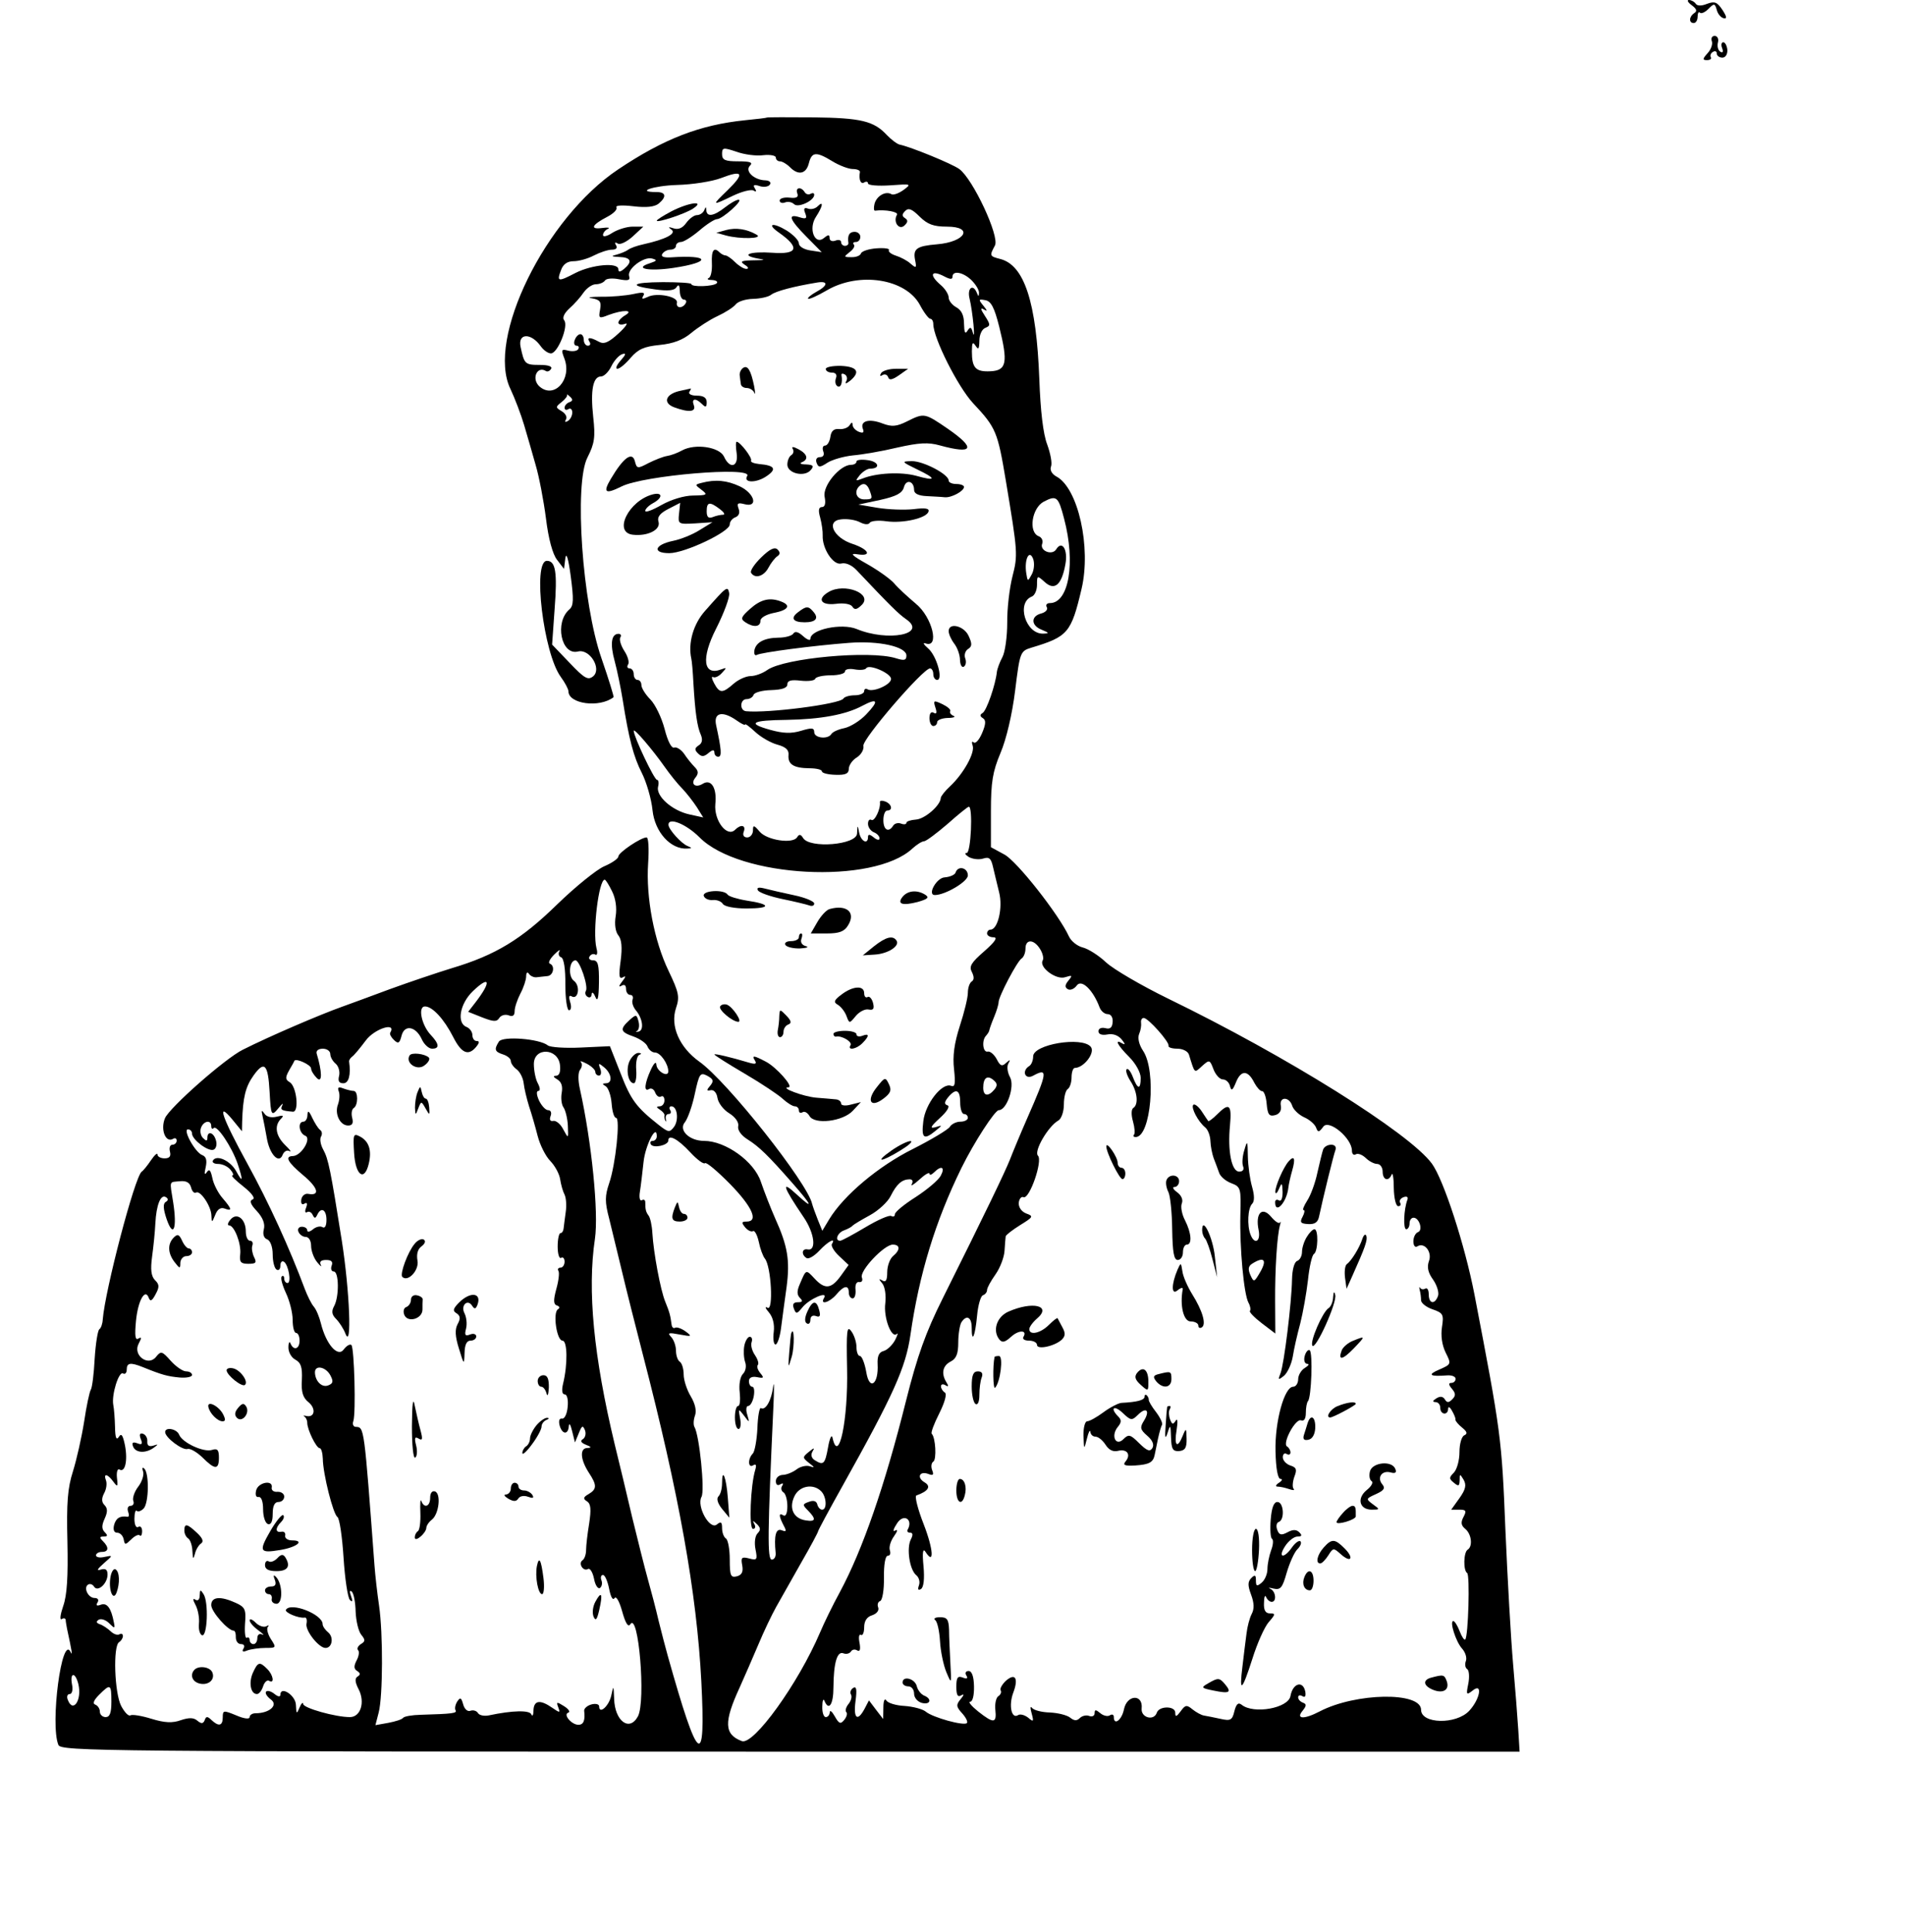 <?xml version="1.0" standalone="no"?>
<!DOCTYPE svg PUBLIC "-//W3C//DTD SVG 20010904//EN"
 "http://www.w3.org/TR/2001/REC-SVG-20010904/DTD/svg10.dtd">
<svg version="1.0" xmlns="http://www.w3.org/2000/svg"
 width="496pt" height="503pt" viewBox="0 0 496 503"
 preserveAspectRatio="xMidYMid meet">
<g transform="translate(0,503) scale(0.05,-0.05)"
fill="#000000" stroke="none">
<path d="M8809 10033 c26 -19 30 -31 14 -41 -28 -18 -30 -52 -3 -52 11 0 20
15 20 33 0 19 6 28 12 21 7 -7 27 2 45 20 29 30 33 29 43 -6 5 -21 22 -40 36
-43 18 -4 16 9 -7 44 -27 40 -40 46 -80 31 -29 -12 -52 -11 -59 1 -7 10 -23
19 -35 19 -12 0 -6 -12 14 -27z"/>
<path d="M8914 9846 c6 -15 -4 -44 -22 -63 -27 -30 -27 -36 -3 -36 16 0 25 7
20 15 -5 8 -1 21 11 28 11 7 20 3 20 -9 0 -11 13 -21 29 -21 16 0 27 17 26 40
-2 22 -12 40 -21 40 -10 0 -13 -14 -6 -31 7 -19 3 -26 -10 -18 -12 8 -17 29
-12 48 5 19 -3 34 -17 34 -14 0 -20 -12 -15 -27z"/>
<path d="M3994 9448 c-2 -2 -53 -8 -114 -14 -235 -24 -422 -96 -661 -256 -379
-253 -688 -882 -561 -1143 23 -49 55 -133 71 -187 16 -54 43 -147 60 -208 18
-60 42 -186 54 -279 13 -107 35 -187 58 -216 l36 -47 7 56 c5 34 16 -4 28 -94
16 -121 15 -154 -7 -173 -78 -66 -43 -241 45 -219 61 15 125 -90 79 -129 -27
-22 -45 -12 -123 70 l-91 95 13 184 c15 194 5 252 -40 252 -76 0 -18 -481 72
-604 22 -30 40 -64 40 -75 0 -66 161 -88 235 -31 3 2 -25 93 -63 203 -100 286
-143 908 -73 1045 37 73 42 105 30 212 -15 139 -1 210 41 210 15 0 40 24 54
54 14 29 40 57 56 62 22 7 20 -1 -8 -33 -21 -24 -29 -43 -17 -43 12 0 43 26
69 57 39 45 70 59 151 67 71 7 121 26 164 62 35 29 96 69 137 88 41 19 83 46
95 61 11 15 51 28 90 29 38 1 80 10 94 21 23 19 119 44 240 64 60 10 57 -16
-5 -49 -27 -15 -46 -31 -42 -35 5 -5 49 15 97 43 169 99 411 61 485 -75 21
-40 46 -73 55 -73 8 0 15 -12 15 -27 0 -73 128 -327 207 -412 120 -128 128
-148 171 -405 62 -373 63 -385 34 -498 -15 -59 -28 -167 -27 -240 0 -72 -11
-153 -25 -179 -14 -26 -27 -61 -29 -78 -7 -66 -53 -200 -74 -213 -15 -9 -15
-17 1 -27 17 -10 16 -31 -4 -78 -15 -35 -34 -57 -44 -48 -9 8 -11 0 -5 -17 13
-37 -48 -147 -118 -212 -26 -24 -47 -51 -48 -60 -1 -39 -83 -110 -129 -113
-27 -2 -50 -9 -50 -17 0 -8 -13 -10 -28 -4 -15 6 -34 1 -41 -11 -24 -38 -51
-22 -51 29 0 28 9 50 20 50 31 0 24 34 -10 47 -16 6 -29 5 -28 -3 5 -34 -28
-103 -44 -93 -10 6 -18 -3 -18 -20 0 -18 14 -37 30 -44 16 -6 30 -20 30 -32 0
-11 -13 -9 -30 5 -21 17 -30 18 -30 2 0 -41 -37 -23 -46 23 -8 42 -9 42 -11
-5 -3 -59 -247 -79 -281 -23 -12 20 -21 21 -31 4 -22 -36 -157 -16 -195 29
-31 36 -35 36 -35 5 -1 -19 -14 -35 -30 -35 -18 0 -25 12 -18 30 13 34 -15 40
-45 10 -42 -42 -111 48 -103 134 9 84 -22 133 -66 105 -38 -23 -65 -1 -38 32
17 21 17 35 -4 56 -15 15 -40 46 -55 69 -16 22 -39 36 -51 32 -14 -6 -34 33
-50 96 -15 58 -48 127 -74 154 -26 26 -47 60 -47 75 0 15 -9 27 -20 27 -11 0
-20 14 -20 30 0 17 -10 30 -21 30 -12 0 -16 9 -8 21 7 11 -2 43 -20 70 -18 28
-27 59 -21 70 7 10 3 19 -9 19 -38 0 -45 -52 -20 -143 13 -48 31 -136 41 -197
33 -209 57 -299 100 -384 24 -47 50 -135 56 -195 12 -113 94 -204 180 -199 26
1 27 3 3 13 -32 12 -99 86 -100 110 -2 43 92 5 161 -64 208 -211 906 -248
1109 -59 23 21 50 38 61 38 10 0 65 41 122 90 56 50 106 90 111 90 22 0 11
-240 -11 -241 -13 0 -8 -9 11 -21 20 -11 53 -15 75 -8 31 10 41 1 51 -44 7
-31 22 -91 32 -133 20 -79 -7 -193 -45 -193 -10 0 -18 -9 -18 -20 0 -11 15
-20 34 -20 23 0 8 -23 -49 -73 -68 -59 -80 -79 -64 -108 12 -24 12 -41 -1 -49
-11 -7 -20 -33 -20 -59 0 -25 -19 -103 -42 -173 -29 -90 -38 -157 -30 -225 8
-76 5 -95 -16 -86 -47 17 -134 -94 -144 -185 -11 -89 3 -99 63 -50 38 31 38
31 -1 19 -30 -8 -24 4 24 48 38 34 54 62 40 66 -18 6 -17 17 3 42 41 49 63 40
63 -27 0 -33 9 -60 20 -60 11 0 20 -9 20 -20 0 -11 -18 -20 -39 -20 -21 0 -46
-12 -55 -27 -9 -14 -95 -66 -192 -115 -179 -89 -360 -241 -436 -366 l-36 -60
-24 59 c-13 33 -26 69 -29 81 -23 108 -444 640 -588 741 -103 74 -152 185
-121 278 20 59 15 82 -38 193 -76 157 -119 385 -107 561 5 74 2 135 -8 135
-30 0 -147 -79 -147 -99 0 -11 -33 -34 -73 -51 -40 -17 -150 -106 -245 -198
-187 -183 -322 -265 -550 -333 -78 -24 -223 -73 -322 -109 -99 -37 -211 -78
-250 -92 -115 -41 -376 -153 -515 -223 -92 -45 -383 -302 -406 -357 -25 -60 4
-131 43 -107 10 6 18 2 18 -10 0 -11 -10 -21 -22 -21 -13 0 -18 -16 -13 -36 6
-24 -2 -35 -28 -35 -20 0 -37 9 -37 20 0 11 -15 -2 -34 -30 -18 -27 -40 -54
-48 -59 -36 -25 -191 -618 -203 -770 -1 -22 -9 -45 -18 -51 -8 -6 -19 -74 -24
-152 -4 -79 -13 -151 -20 -162 -7 -11 -23 -86 -35 -167 -13 -82 -39 -197 -58
-258 -28 -87 -34 -164 -29 -367 4 -182 -2 -279 -22 -335 -15 -44 -19 -74 -8
-68 10 7 20 5 21 -4 0 -9 4 -29 7 -46 25 -115 30 -146 19 -122 -46 98 -108
-376 -64 -483 14 -33 214 -35 3812 -35 l3797 0 -7 115 c-4 63 -16 218 -27 343
-11 126 -29 441 -40 700 -19 476 -23 504 -161 1222 -50 258 -161 599 -222 682
-118 160 -756 559 -1376 860 -137 67 -281 151 -320 187 -38 36 -93 71 -122 78
-28 7 -61 33 -72 58 -52 113 -271 392 -336 426 l-70 38 0 186 c0 154 9 207 50
305 30 70 61 202 76 324 25 202 27 206 85 224 190 57 207 77 261 306 51 217
-18 525 -131 585 -24 13 -35 34 -28 52 7 17 -3 68 -20 115 -21 54 -35 174 -41
340 -15 401 -78 595 -205 626 -54 14 -55 16 -26 70 25 47 -115 347 -186 398
-39 28 -252 115 -310 127 -14 3 -44 26 -67 50 -68 73 -134 89 -384 92 -130 1
-238 1 -240 -1z m-19 -196 c36 4 65 -2 65 -12 0 -11 10 -20 21 -20 12 0 35
-13 52 -30 44 -45 85 -36 99 20 15 60 38 62 123 10 36 -22 84 -40 105 -40 22
0 39 -7 38 -15 -7 -40 4 -66 22 -55 11 7 20 4 20 -5 0 -10 52 -14 115 -10 111
8 113 8 70 -24 -25 -18 -53 -28 -63 -22 -30 18 -77 -9 -88 -50 -5 -21 -4 -37
3 -36 53 7 123 -6 114 -21 -22 -36 10 -83 39 -56 18 17 19 28 3 38 -17 11 -17
20 1 38 17 17 35 10 75 -30 41 -40 72 -52 142 -52 142 0 96 -80 -52 -92 -106
-9 -125 -23 -114 -81 9 -43 6 -45 -23 -20 -17 16 -52 34 -77 42 -25 8 -41 21
-36 29 5 8 -24 12 -65 9 -41 -3 -77 -15 -81 -27 -3 -11 -26 -20 -50 -19 -40 0
-40 2 -8 27 19 14 29 32 21 39 -7 7 -2 13 11 13 13 0 23 12 23 27 0 14 -13 26
-30 26 -27 0 -38 -19 -32 -58 1 -8 -7 -15 -18 -15 -11 0 -20 9 -20 19 0 11
-13 15 -30 8 -17 -6 -30 0 -30 13 0 19 -6 20 -29 1 -48 -40 -83 48 -42 110 36
55 41 87 9 55 -13 -13 -35 -18 -51 -12 -19 7 -24 0 -14 -24 11 -28 5 -32 -30
-21 -64 20 -52 -12 37 -102 l79 -80 -59 9 c-34 5 -60 21 -60 37 0 15 -29 45
-64 67 -73 44 -106 35 -40 -11 111 -78 99 -115 -34 -105 -117 8 -171 -12 -77
-30 41 -7 41 -8 -5 -9 -83 -1 -91 -5 -60 -25 18 -11 20 -20 6 -20 -13 0 -39
16 -58 35 -19 19 -42 35 -50 35 -8 0 -21 7 -30 15 -30 31 -44 13 -41 -55 2
-38 -5 -74 -17 -78 -11 -5 -3 -10 18 -10 21 -1 32 -9 24 -17 -17 -17 -132 -21
-132 -4 0 6 -67 10 -148 10 -165 -1 -183 -19 -39 -38 66 -9 99 -6 110 12 11
17 16 10 17 -20 0 -25 10 -45 21 -45 12 0 16 -9 9 -20 -17 -28 -51 -25 -45 4
7 32 -105 54 -152 30 -28 -13 -34 -12 -23 6 11 18 -2 20 -52 9 -38 -8 -113
-15 -168 -14 -55 0 -77 -4 -48 -8 43 -8 50 -18 43 -58 -9 -47 -6 -49 44 -29
75 28 135 27 86 -2 -19 -11 -35 -28 -35 -38 0 -10 16 -13 35 -6 19 8 4 -15
-33 -49 -53 -49 -77 -59 -104 -44 -46 25 -64 24 -48 -1 7 -11 3 -20 -9 -20
-11 0 -21 14 -21 30 0 17 -8 30 -18 30 -10 0 -23 -13 -29 -30 -7 -16 -2 -30 9
-30 11 0 15 -8 9 -18 -6 -10 -29 -13 -51 -8 -37 10 -39 6 -21 -41 41 -108 -53
-213 -130 -145 -43 39 -13 109 34 80 8 -5 20 0 27 12 7 12 -15 20 -58 20 -78
0 -82 4 -101 93 -16 73 54 76 105 4 15 -21 38 -37 53 -37 35 0 93 143 69 172
-11 13 -1 36 27 62 25 22 58 59 74 83 17 24 45 43 64 43 19 0 40 9 47 19 6 11
39 14 73 7 48 -9 60 -6 53 16 -12 37 75 103 119 92 29 -8 27 -12 -12 -25 -85
-27 -5 -43 123 -24 201 30 192 69 -13 55 -37 -2 -53 4 -44 18 7 12 26 22 42
22 16 0 29 9 29 20 0 11 12 20 26 20 14 0 57 27 95 59 38 33 80 60 93 60 29 1
140 101 112 101 -12 0 -43 -18 -71 -40 -59 -46 -94 -51 -97 -15 -1 20 -3 20
-11 0 -6 -14 -23 -25 -38 -25 -14 0 -39 -18 -55 -40 -19 -27 -41 -37 -66 -29
-27 9 -31 7 -12 -6 29 -21 -29 -51 -146 -77 -33 -7 -69 -20 -80 -29 -11 -8
-38 -19 -60 -25 -30 -7 -27 -10 15 -12 61 -2 70 -24 25 -62 -21 -17 -30 -18
-30 -2 0 37 -136 25 -223 -19 -92 -48 -99 -46 -75 16 11 30 33 45 65 45 27 0
74 13 106 30 31 16 73 30 93 30 22 0 31 9 22 23 -9 14 -5 18 9 9 12 -8 47 9
78 37 l55 51 -56 0 c-30 0 -78 -15 -105 -32 -27 -18 -49 -23 -49 -12 0 11 11
26 25 32 14 7 1 9 -29 5 -66 -9 -55 16 26 58 33 17 54 39 48 49 -7 11 30 13
89 6 67 -8 110 -3 131 14 42 35 38 60 -10 60 -114 0 -19 33 105 37 80 2 183
18 230 36 114 44 124 25 35 -62 -86 -83 -85 -84 27 -30 46 22 94 34 107 27 14
-9 17 -5 7 11 -12 18 -5 22 25 12 22 -7 46 -3 53 8 8 12 -3 21 -23 22 -58 1
-109 48 -81 76 17 17 3 23 -61 23 -69 0 -84 7 -84 38 0 34 6 35 75 12 41 -15
104 -23 140 -18z m946 -633 c27 -14 39 -14 39 0 0 35 57 24 100 -19 22 -22 39
-51 38 -65 -1 -20 -3 -20 -11 0 -20 50 -52 25 -38 -30 16 -67 32 -230 17 -177
-8 30 -14 32 -28 10 -12 -20 -17 -9 -18 36 0 44 -13 71 -40 86 -22 12 -40 35
-40 51 0 16 -18 45 -40 64 -65 55 -52 83 21 44z m282 -259 c47 -188 39 -229
-45 -233 -77 -4 -97 17 -97 103 0 46 4 53 19 30 15 -23 19 -18 20 26 0 31 13
60 31 67 27 11 27 17 -2 62 -23 35 -25 45 -6 34 20 -12 19 -7 -2 19 -27 33
-26 36 10 29 30 -5 47 -38 72 -137z m-2238 -394 c-14 -5 -25 -18 -25 -29 0
-11 9 -14 20 -7 11 7 20 -1 20 -18 0 -16 -10 -36 -23 -44 -14 -8 -18 -5 -10 8
8 12 -2 31 -22 43 -33 20 -33 22 0 48 19 15 31 32 28 37 -4 6 3 2 15 -9 16
-14 15 -23 -3 -29z m2576 -606 c61 -230 25 -440 -74 -440 -16 0 -23 -10 -16
-21 7 -12 -6 -27 -29 -33 -55 -14 -54 -63 3 -85 39 -16 40 -19 7 -20 -91 -3
-141 161 -59 193 15 6 27 33 27 61 0 50 1 50 41 14 51 -46 88 -14 107 94 14
76 -18 126 -48 77 -21 -34 -87 -8 -73 29 6 15 -2 33 -18 39 -55 21 -36 147 26
180 67 35 76 27 106 -88z m-168 -290 c-21 -39 -22 -39 -29 6 -11 72 16 126 36
74 8 -22 5 -58 -7 -80z m-1913 -1001 c28 -40 69 -91 93 -115 23 -24 57 -68 76
-97 l33 -53 -73 16 c-90 20 -175 96 -162 145 5 19 2 35 -6 35 -14 0 -121 225
-121 255 0 17 98 -98 160 -186z m-273 -649 c19 -38 26 -87 19 -130 -7 -42 -1
-82 14 -100 17 -21 21 -62 12 -132 -11 -80 -8 -98 12 -86 17 10 15 2 -4 -22
-17 -22 -20 -31 -5 -23 16 10 25 4 25 -16 0 -17 10 -31 22 -31 12 0 17 -11 12
-25 -5 -14 3 -38 17 -55 36 -42 44 -105 14 -111 -15 -3 -18 -2 -8 3 10 6 14
28 8 50 -10 37 -12 38 -48 6 -51 -47 -47 -61 23 -85 33 -12 66 -35 72 -52 7
-17 24 -31 39 -31 28 0 69 -59 69 -98 0 -34 -60 0 -62 35 -1 19 -13 8 -29 -27
-33 -72 -37 -117 -9 -100 11 7 26 -1 32 -19 7 -17 20 -26 30 -20 10 6 18 -3
18 -20 0 -17 -11 -31 -25 -31 -19 -1 -18 -5 2 -18 14 -9 25 -22 23 -30 -2 -7
1 -20 5 -27 5 -8 6 -4 2 10 -3 14 4 25 15 25 11 0 15 9 8 20 -7 11 -4 20 6 20
31 0 40 -71 14 -107 -23 -30 -29 -30 -81 11 -115 91 -144 129 -197 267 l-56
142 -150 -7 c-82 -4 -160 1 -173 11 -43 35 -236 50 -255 20 -26 -41 -22 -53
22 -67 22 -7 40 -22 40 -34 0 -12 14 -32 31 -44 17 -13 33 -45 36 -72 3 -28
16 -81 28 -120 13 -38 33 -108 45 -155 12 -46 41 -105 66 -130 24 -25 47 -67
51 -95 4 -27 14 -63 23 -80 8 -16 11 -57 6 -90 -5 -33 -9 -71 -11 -85 -1 -14
-8 -25 -16 -25 -8 0 -15 -31 -15 -70 0 -38 8 -65 18 -59 10 6 18 -3 18 -20 0
-17 -10 -31 -21 -31 -12 0 -17 -8 -11 -17 6 -9 1 -52 -11 -94 -16 -59 -15 -80
3 -86 14 -4 17 -13 5 -20 -27 -18 -6 -163 24 -163 26 0 28 -123 3 -225 -8 -34
-5 -55 9 -55 12 0 19 -28 15 -65 -3 -36 -16 -63 -29 -61 -14 3 -19 -11 -13
-35 13 -48 45 -51 48 -4 2 19 9 8 17 -25 l15 -60 20 48 c16 40 21 43 32 16 7
-18 2 -39 -11 -47 -15 -9 -9 -19 16 -29 29 -11 31 -16 7 -17 -40 -1 -36 -60 8
-128 43 -65 43 -86 -1 -112 -28 -16 -30 -24 -8 -38 20 -13 22 -42 11 -115 -9
-54 -16 -116 -16 -138 0 -22 -8 -46 -18 -53 -25 -16 3 -61 28 -46 10 6 24 -16
31 -49 6 -34 20 -56 31 -50 10 7 14 25 8 40 -6 15 -2 28 8 28 10 0 24 -32 32
-72 8 -42 19 -62 28 -49 8 14 25 -15 40 -69 17 -61 31 -84 42 -67 43 70 82
-400 40 -479 -44 -82 -121 -25 -124 92 -3 71 -3 71 -15 16 -12 -55 -63 -100
-63 -56 0 11 -18 16 -40 10 -22 -6 -39 -21 -38 -33 6 -50 -3 -73 -30 -73 -36
0 -81 54 -53 63 12 4 2 19 -22 34 -38 24 -41 23 -30 -6 11 -30 9 -30 -32 -2
-62 43 -95 39 -97 -14 0 -25 -6 -34 -11 -21 -9 23 -98 21 -221 -5 -24 -5 -50
0 -57 12 -7 12 -25 17 -39 12 -15 -6 -31 8 -38 33 -10 36 -15 39 -31 15 -10
-16 -14 -36 -9 -45 10 -16 -14 -19 -182 -24 -44 -1 -85 -8 -91 -16 -5 -8 -40
-19 -77 -26 l-67 -12 17 66 c22 84 23 412 2 556 -9 61 -20 156 -24 211 -54
724 -53 718 -97 720 -13 0 -19 14 -13 30 14 41 5 380 -10 396 -7 7 -25 -3 -40
-23 -31 -43 -92 27 -119 136 -8 33 -24 72 -37 87 -13 15 -33 56 -46 90 -81
217 -189 453 -300 655 -132 240 -164 333 -77 228 l49 -60 1 50 c4 126 17 181
59 240 57 80 76 60 84 -85 7 -127 9 -130 50 -80 16 19 23 24 16 10 -12 -24 -4
-28 55 -33 34 -3 20 133 -17 154 -22 13 -23 24 -3 60 14 24 27 47 28 51 8 15
87 -21 87 -40 0 -11 13 -33 30 -50 29 -29 28 32 -1 128 -4 14 9 25 32 25 21 0
39 -12 39 -28 0 -15 13 -38 28 -50 15 -13 23 -41 18 -63 -7 -27 -1 -39 22 -39
28 0 40 43 30 113 -1 7 6 18 15 25 10 6 42 45 72 85 46 62 162 98 127 40 -4
-7 5 -24 20 -38 22 -21 29 -17 39 22 15 61 75 50 106 -19 12 -26 36 -48 53
-48 40 0 38 24 -7 72 -48 51 -68 148 -30 148 39 0 99 -65 147 -159 43 -85 79
-101 120 -51 17 21 18 30 2 30 -12 0 -22 14 -22 31 0 16 -13 35 -30 42 -53 20
-36 121 33 187 89 85 97 50 13 -59 l-38 -49 73 -29 c59 -23 76 -24 89 -3 9 14
30 20 48 14 22 -9 32 -2 32 22 0 19 14 60 30 91 17 32 30 72 30 90 0 20 7 25
15 12 8 -11 26 -19 40 -17 14 2 39 4 55 6 32 2 42 54 13 65 -10 4 1 25 23 47
22 22 34 30 27 17 -7 -13 -3 -27 9 -31 14 -5 23 -59 22 -142 0 -74 9 -134 19
-134 11 0 14 19 6 43 -8 26 -6 37 7 30 35 -22 48 54 13 80 -32 23 -25 107 8
107 22 0 68 -136 54 -159 -6 -10 -3 -24 9 -31 11 -7 21 -1 21 14 1 14 10 8 19
-14 12 -29 18 -8 19 75 1 91 -5 115 -30 115 -17 0 -26 9 -19 20 7 12 21 16 30
10 10 -6 13 9 6 34 -21 85 12 356 43 356 5 0 22 -27 38 -60z m2229 -301 c14
-22 20 -49 14 -59 -22 -35 69 -103 116 -88 38 12 40 10 18 -17 -19 -23 -20
-35 -4 -45 13 -8 34 1 47 19 25 35 85 -23 119 -114 7 -19 26 -35 42 -35 17 0
28 -17 26 -41 -2 -29 -13 -39 -38 -32 -21 5 -36 -2 -36 -16 0 -16 18 -22 46
-17 29 6 57 -4 75 -26 18 -22 20 -30 4 -21 -44 27 -27 -8 35 -70 34 -34 60
-81 60 -109 0 -63 -16 -61 -41 5 -11 29 -26 47 -32 40 -7 -6 2 -34 20 -62 36
-55 43 -122 14 -140 -10 -7 -11 -36 -1 -70 9 -32 11 -63 5 -69 -6 -7 -2 -12 9
-12 79 0 109 342 39 448 -22 33 -30 68 -21 89 8 18 12 44 10 58 -2 14 4 25 14
25 23 0 135 -126 129 -145 -3 -8 18 -15 46 -15 27 0 54 -13 60 -30 32 -103 27
-98 69 -60 38 34 40 33 59 -17 11 -29 33 -53 49 -53 16 0 33 -16 37 -35 7 -27
14 -23 32 22 26 63 62 62 95 -5 13 -24 31 -44 40 -43 10 1 21 -29 24 -66 5
-56 13 -67 44 -59 23 6 34 24 30 48 -10 49 43 50 59 1 6 -20 34 -47 62 -60 28
-12 55 -36 62 -53 10 -27 15 -27 38 4 29 40 149 -60 149 -125 0 -17 9 -26 20
-19 11 7 34 -2 52 -19 17 -17 44 -31 59 -31 16 0 29 -18 29 -40 0 -44 31 -54
47 -15 5 14 11 -18 11 -70 1 -53 11 -95 23 -95 12 0 16 8 10 18 -6 10 2 23 18
29 17 6 25 1 20 -13 -19 -50 -23 -154 -6 -154 9 0 17 14 17 30 0 17 9 30 21
30 30 0 50 -66 23 -75 -13 -5 -24 -26 -24 -48 0 -22 9 -34 21 -26 37 23 78
-30 60 -77 -11 -31 -5 -60 22 -97 20 -29 32 -68 25 -85 -17 -46 -48 -40 -48 9
0 23 -8 36 -18 30 -10 -6 -22 -4 -27 4 -5 8 -5 3 -2 -12 4 -14 7 -38 7 -53 0
-14 27 -36 60 -47 55 -19 59 -27 49 -92 -7 -45 0 -94 19 -133 30 -60 30 -61
-34 -89 -63 -27 -49 -37 41 -30 25 2 45 -6 45 -18 0 -11 -10 -21 -22 -21 -16
0 -15 -10 3 -31 20 -24 20 -36 1 -55 -18 -18 -27 -18 -38 0 -10 16 -25 18 -45
5 -19 -12 -21 -18 -4 -19 14 0 25 -13 25 -30 0 -36 40 -41 41 -5 0 14 9 10 20
-10 11 -19 20 -40 18 -46 -1 -7 15 -26 35 -42 26 -21 29 -32 11 -40 -14 -6
-25 -45 -25 -87 0 -43 -13 -90 -29 -107 -26 -26 -26 -32 0 -53 24 -20 29 -18
30 13 0 35 1 35 21 2 15 -27 10 -50 -22 -95 l-43 -60 42 0 c35 0 39 -6 22 -38
-15 -28 -13 -44 9 -62 33 -27 40 -91 13 -108 -22 -13 -24 -109 -3 -122 15 -9
6 -330 -10 -346 -5 -5 -18 14 -29 43 -11 29 -26 53 -33 53 -21 0 13 -108 46
-144 17 -19 26 -48 19 -65 -6 -16 -3 -35 7 -41 10 -6 13 -40 6 -76 -12 -58
-10 -61 21 -37 55 46 42 -41 -16 -104 -68 -73 -251 -69 -251 5 0 95 -340 89
-527 -8 -82 -43 -127 -41 -90 3 21 26 21 35 2 42 -14 5 -25 17 -25 28 0 11 10
13 22 6 14 -9 19 0 15 24 -12 59 -65 44 -77 -23 -11 -64 -192 -96 -254 -46
-18 14 -28 5 -38 -33 -11 -47 -20 -52 -73 -40 -33 7 -71 15 -85 17 -14 2 -41
17 -60 32 -30 25 -38 24 -62 -10 -22 -29 -28 -31 -28 -7 0 36 -84 36 -96 0
-15 -45 -84 -26 -79 22 8 76 -76 73 -92 -4 -11 -56 -53 -88 -53 -40 0 12 -9
16 -21 8 -11 -7 -34 -2 -50 12 -23 19 -29 19 -29 -1 0 -13 -12 -20 -28 -14
-15 6 -37 1 -49 -11 -15 -15 -29 -15 -50 2 -16 13 -63 25 -106 27 -42 1 -84
12 -93 24 -9 12 -10 0 -2 -28 12 -44 10 -47 -18 -23 -18 14 -42 21 -53 13 -34
-21 -49 51 -25 116 29 76 11 106 -38 63 -20 -19 -33 -42 -27 -50 5 -9 0 -22
-12 -30 -12 -7 -19 -39 -16 -70 8 -72 -8 -74 -89 -10 -35 28 -54 51 -42 51 13
0 21 34 20 80 -1 51 -11 80 -28 80 -15 0 -20 -10 -12 -23 10 -16 4 -20 -19
-11 -26 10 -33 0 -33 -48 0 -43 7 -56 25 -45 17 10 16 3 -3 -20 -24 -29 -23
-39 8 -73 20 -22 31 -45 25 -51 -15 -16 -179 29 -215 60 -16 13 -66 26 -109
29 -44 2 -87 15 -95 28 -9 14 -16 0 -16 -36 l-1 -60 -37 48 -37 49 -23 -44
c-37 -69 -59 -50 -47 40 8 61 5 79 -12 69 -13 -8 -18 -24 -12 -34 7 -11 1 -33
-12 -49 -14 -17 -19 -36 -12 -43 7 -7 2 -25 -11 -41 -19 -23 -27 -20 -49 19
-14 25 -26 35 -26 21 -1 -14 -10 -25 -21 -25 -11 0 -19 25 -18 55 0 30 6 44
11 30 23 -56 47 -19 47 70 1 127 19 190 52 177 15 -6 32 -1 39 9 6 11 21 14
33 6 14 -8 18 5 12 39 -6 29 -3 48 7 42 9 -6 17 12 17 39 0 33 14 55 41 63 24
8 38 25 32 41 -6 14 -1 30 10 33 12 4 21 58 20 122 -1 68 7 114 20 114 12 0
16 12 11 28 -6 15 3 48 21 73 19 27 22 39 6 30 -14 -9 -9 9 11 39 34 52 85 19
54 -35 -4 -8 1 -15 14 -15 14 0 15 -12 3 -35 -23 -45 -7 -157 28 -186 15 -12
21 -36 14 -54 -7 -20 -4 -27 11 -18 14 9 19 53 13 119 -7 71 -3 95 10 75 47
-74 42 12 -9 143 -31 79 -48 147 -38 150 62 22 78 47 43 68 -43 25 -27 61 19
44 25 -10 30 -5 20 20 -7 18 -4 38 6 44 18 11 12 125 -8 145 -6 5 12 53 39
106 29 58 41 102 29 109 -11 7 -20 21 -20 32 0 11 10 14 23 6 16 -10 18 -5 6
14 -29 46 -21 87 21 109 30 15 40 41 40 100 0 43 8 90 16 104 27 42 54 28 54
-28 0 -85 18 -45 28 63 5 55 19 102 30 106 12 4 22 16 22 28 0 11 20 47 44 81
24 34 45 89 47 123 2 34 5 68 6 75 2 8 36 34 76 59 68 42 70 46 31 60 -25 10
-40 32 -39 55 2 21 13 35 25 30 31 -12 101 190 75 216 -23 23 54 154 106 183
16 9 29 46 29 84 0 37 9 73 20 80 11 7 20 34 20 61 0 27 8 49 17 49 47 0 108
80 83 110 -46 55 -300 13 -300 -50 0 -21 -9 -43 -20 -50 -41 -25 -23 -73 19
-51 79 43 77 22 -29 -219 -36 -82 -77 -181 -92 -220 -28 -69 -127 -275 -349
-720 -89 -178 -132 -299 -191 -533 -110 -441 -226 -776 -345 -997 -36 -66 -82
-160 -103 -210 -113 -265 -346 -588 -407 -565 -92 35 -95 98 -11 280 26 58 70
159 98 225 27 65 69 153 92 194 24 42 82 145 130 230 49 85 88 158 88 163 0 5
57 111 127 236 267 478 329 616 354 787 45 315 130 593 266 870 65 132 174
300 194 300 42 0 84 124 59 171 -14 25 -18 57 -9 72 12 21 9 22 -12 3 -21 -20
-31 -16 -49 20 -13 24 -34 42 -47 39 -25 -6 -32 59 -8 83 8 9 16 21 17 29 1 7
12 38 25 69 13 31 23 65 23 76 0 30 97 214 120 228 11 7 20 30 20 51 0 51 44
50 76 -2z m-2500 -604 c4 -35 -3 -55 -20 -56 -17 0 -16 -6 6 -19 22 -13 29
-36 23 -70 -5 -27 -1 -61 9 -75 10 -14 21 -56 23 -95 3 -70 3 -70 -24 -20 -14
28 -38 47 -52 44 -16 -3 -21 6 -14 25 7 18 1 31 -13 31 -13 0 -34 23 -47 50
-13 28 -15 50 -4 50 11 0 10 16 -2 39 -12 21 -21 67 -21 101 0 89 126 84 136
-5z m184 -36 c0 -10 9 -19 19 -19 11 0 14 16 7 35 -12 31 -9 32 20 8 40 -33
45 -83 9 -83 -20 -1 -20 -4 0 -16 13 -9 27 -49 30 -90 3 -41 13 -74 23 -74 23
0 -2 -243 -36 -341 -22 -65 -23 -96 0 -183 14 -59 44 -182 67 -276 22 -93 71
-287 108 -430 189 -728 281 -1244 305 -1703 24 -467 -15 -437 -175 133 -11 39
-32 120 -47 180 -14 61 -40 160 -57 220 -17 61 -53 205 -81 320 -27 116 -68
287 -91 380 -110 459 -143 802 -103 1070 20 136 -17 505 -78 779 -11 48 -10
89 1 102 10 13 12 30 4 39 -8 8 5 5 30 -8 25 -13 45 -32 45 -43z m598 -72
c-20 -23 -19 -28 3 -23 16 3 31 -13 35 -40 4 -26 31 -62 61 -80 32 -20 52 -48
47 -68 -4 -20 16 -48 50 -69 59 -37 108 -85 230 -224 105 -119 116 -146 26
-63 -85 79 -75 45 34 -116 58 -84 69 -179 21 -169 -30 6 -33 -28 -5 -45 11 -7
41 11 67 39 45 48 88 71 65 34 -6 -9 11 -38 38 -63 l49 -46 -41 -57 c-49 -68
-83 -72 -137 -13 -45 48 -43 48 -75 -27 -17 -38 -17 -58 0 -75 16 -16 13 -22
-11 -22 -23 0 -30 -10 -21 -33 11 -30 16 -29 45 7 36 44 136 87 112 48 -23
-38 28 -24 64 18 40 48 65 51 65 10 0 -16 9 -30 20 -30 11 0 17 20 15 45 -3
26 5 43 19 40 14 -2 20 8 14 24 -13 34 116 171 161 171 39 0 40 -28 1 -60 -16
-14 -30 -51 -30 -84 0 -41 -7 -54 -25 -43 -20 12 -20 8 0 -16 13 -17 20 -61
15 -102 -10 -74 32 -186 60 -160 8 8 4 -6 -9 -32 -14 -26 -41 -52 -60 -57 -24
-6 -33 -27 -31 -68 6 -106 -43 -141 -59 -42 -8 46 -23 84 -33 84 -10 0 -18 21
-18 46 0 26 -12 63 -27 83 -23 32 -26 4 -22 -193 6 -270 -44 -506 -76 -361 -4
19 -15 -3 -23 -50 -16 -89 -24 -96 -70 -67 -17 11 -21 28 -11 45 13 21 8 20
-19 -2 -34 -28 -34 -30 1 -58 30 -23 31 -26 4 -17 -18 6 -50 -1 -70 -17 -20
-15 -53 -28 -72 -28 -19 -1 -35 -15 -35 -32 0 -19 9 -26 23 -17 14 8 18 5 10
-8 -8 -11 -5 -27 7 -34 11 -7 20 -39 20 -72 0 -35 -8 -55 -20 -48 -26 16 -25
-2 0 -51 17 -31 15 -36 -10 -26 -30 11 -40 -28 -31 -118 2 -19 -7 -35 -20 -35
-24 0 -22 138 8 790 5 99 4 149 -1 110 -9 -72 -40 -126 -64 -111 -7 4 -16 -43
-18 -105 -3 -62 -14 -122 -24 -132 -27 -27 -25 -78 2 -61 15 9 18 1 11 -23
-25 -80 -34 -308 -12 -308 12 0 15 11 7 25 -11 20 -8 20 13 0 20 -19 21 -31 4
-48 -13 -13 -18 -48 -11 -83 11 -55 8 -59 -33 -48 -39 10 -44 5 -36 -36 6 -34
-2 -50 -28 -57 -32 -8 -37 3 -37 88 0 53 -9 102 -20 109 -11 7 -20 31 -20 54
0 32 -6 36 -27 19 -37 -31 -107 95 -80 144 18 32 -11 321 -37 364 -6 11 -5 37
3 59 9 25 1 61 -22 100 -20 33 -37 84 -37 114 0 29 -9 59 -20 66 -11 7 -20 33
-20 57 0 25 -11 57 -25 72 -21 22 -13 24 44 13 64 -12 66 -10 31 16 -22 16
-46 24 -55 19 -8 -5 -16 2 -18 17 -6 47 -11 65 -33 119 -25 61 -61 255 -67
357 -2 39 -11 79 -19 90 -15 20 -18 33 -18 71 0 12 -8 16 -18 10 -10 -6 -15
14 -10 44 5 30 13 100 19 155 9 87 69 204 69 134 0 -13 -10 -24 -21 -24 -12 0
-16 -8 -10 -18 13 -22 91 -5 91 20 0 35 51 7 114 -61 35 -38 70 -64 77 -57 7
7 65 -42 131 -109 116 -119 149 -195 86 -195 -27 0 -28 -5 -8 -30 13 -16 32
-25 41 -20 8 6 22 -19 30 -55 7 -36 22 -76 32 -88 33 -41 45 -274 14 -256 -15
9 -13 -1 6 -23 21 -24 31 -62 26 -103 -5 -36 0 -65 9 -65 10 0 23 38 29 85 6
47 19 144 29 215 18 139 6 212 -61 360 -22 50 -55 134 -73 187 -35 106 -184
213 -296 213 -77 0 -135 57 -99 98 14 18 38 84 51 147 23 106 28 113 65 94 32
-18 35 -27 15 -52z m1480 -20 c-32 -38 -58 -34 -58 10 0 51 21 67 53 40 21
-17 22 -29 5 -50z m-4078 -190 c0 -13 6 -18 13 -10 17 17 94 -98 124 -185 30
-90 28 -104 -7 -40 -30 55 -102 88 -121 56 -6 -10 6 -18 27 -18 22 0 50 -13
64 -30 14 -16 18 -30 10 -30 -9 0 17 -26 58 -58 45 -36 63 -62 47 -67 -17 -7
-11 -25 23 -61 31 -34 43 -66 36 -94 -7 -26 0 -47 18 -53 16 -7 28 -39 28 -78
0 -37 9 -72 20 -79 11 -7 20 2 20 20 0 18 8 27 18 21 24 -14 41 -111 19 -111
-9 0 -17 11 -17 23 0 13 -6 18 -13 11 -7 -7 3 -45 22 -86 19 -40 35 -103 35
-140 0 -38 8 -68 18 -68 10 0 18 -18 18 -40 0 -44 -31 -54 -47 -15 -5 14 -11
5 -11 -19 -1 -25 15 -54 36 -65 29 -16 37 -39 34 -105 -4 -64 5 -93 35 -117
40 -33 32 -82 -13 -71 -13 3 -17 2 -9 -3 8 -5 15 -19 15 -33 0 -35 47 -132 65
-132 8 0 15 -25 16 -55 1 -80 54 -289 76 -303 11 -7 25 -102 32 -212 7 -110
22 -209 33 -220 14 -14 16 -7 6 20 -9 24 -7 33 4 23 10 -9 19 -56 20 -105 2
-48 15 -102 29 -119 22 -27 22 -35 -2 -49 -15 -10 -22 -24 -14 -32 7 -7 4 -31
-8 -53 -15 -29 -15 -44 3 -55 17 -11 18 -19 2 -29 -15 -9 -14 -29 6 -67 34
-67 10 -144 -46 -144 -75 0 -242 47 -243 68 -1 12 -10 4 -19 -18 -15 -36 -17
-35 -19 13 -1 50 -81 102 -81 53 0 -12 -13 -10 -30 4 -17 14 -37 20 -44 13 -7
-8 4 -26 24 -41 41 -29 -6 -72 -79 -72 -17 0 -31 -9 -31 -20 0 -12 -29 -9 -70
9 -66 27 -70 27 -70 -10 0 -45 -21 -50 -59 -14 -21 20 -28 20 -35 -1 -8 -19
-17 -20 -38 -3 -19 17 -44 17 -86 3 -44 -16 -84 -14 -153 7 -51 16 -101 24
-110 18 -10 -6 -31 17 -48 49 -35 68 -43 312 -11 332 11 7 20 21 20 32 0 11
-8 15 -18 9 -11 -6 -31 1 -46 16 -15 14 -40 31 -55 36 -20 7 -22 14 -7 24 13
7 37 -1 54 -18 29 -29 32 -29 25 4 -14 75 -36 104 -68 92 -21 -8 -27 -4 -17
12 8 13 2 23 -15 23 -34 0 -60 54 -34 70 10 6 24 1 31 -11 19 -30 70 16 70 63
0 26 -10 33 -35 26 -24 -8 -19 2 15 32 49 43 49 43 5 34 -25 -6 -45 -2 -45 8
0 10 14 18 30 18 36 0 39 23 6 56 -19 19 -18 24 4 24 21 0 22 6 6 22 -17 17
-17 36 -1 71 16 35 16 54 -1 71 -15 15 -16 34 -2 61 12 21 16 51 10 67 -15 39
8 35 38 -6 22 -30 25 -28 19 20 -3 30 3 49 13 43 29 -18 44 45 29 125 -11 54
-19 66 -32 45 -13 -20 -19 -5 -20 51 -1 44 -5 96 -9 115 -10 53 29 178 51 164
10 -6 19 3 19 20 0 36 19 39 84 13 101 -41 129 -48 191 -54 36 -3 65 3 65 13
0 11 -14 19 -31 19 -17 0 -53 25 -80 55 -45 51 -51 52 -76 21 -41 -53 -123 8
-91 68 16 30 16 37 -1 27 -17 -11 -20 14 -13 90 10 107 48 175 67 121 8 -20
17 -15 35 19 21 38 20 52 -3 74 -20 21 -24 55 -15 122 7 51 15 129 17 173 5
97 28 154 55 137 13 -8 13 -17 -1 -25 -15 -9 -13 -37 5 -90 35 -101 55 -48 34
87 -19 119 -23 105 36 111 32 3 50 -7 57 -32 5 -21 17 -33 26 -27 22 13 79
-71 80 -120 1 -38 3 -38 20 4 11 29 28 40 48 33 42 -16 39 -3 -10 54 -23 26
-47 73 -53 104 -9 42 -16 50 -29 31 -12 -18 -14 -8 -6 25 8 37 3 56 -18 64
-37 14 -103 134 -74 134 12 0 21 -10 21 -22 0 -31 84 -95 112 -84 13 5 19 26
13 47 -11 43 -45 54 -45 15 0 -18 -6 -18 -23 -1 -12 12 -17 36 -10 54 14 36
53 42 53 8z m3799 -258 c-12 -23 -70 -72 -130 -111 -60 -38 -109 -78 -109 -90
0 -11 -8 -15 -19 -9 -10 6 -70 -20 -135 -59 -64 -38 -123 -70 -131 -70 -30 0
-14 42 20 54 19 7 40 18 45 25 6 6 46 30 90 54 44 24 93 69 108 100 31 62 58
86 98 87 16 0 20 -10 12 -25 -8 -14 10 -3 39 23 29 27 53 41 53 31 0 -9 11 -6
24 7 38 38 59 28 35 -17z m-3179 -1039 c17 -32 15 -43 -11 -53 -33 -13 -68 22
-69 68 0 40 56 29 80 -15z m2556 -604 c28 -28 32 -96 5 -96 -10 0 -21 12 -25
27 -4 18 -20 23 -43 14 -35 -12 -35 -16 -5 -46 43 -44 40 -59 -11 -51 -64 9
-90 62 -61 124 25 56 98 70 140 28z m-3868 -1004 c20 -83 -28 -154 -55 -82 -7
17 -2 30 10 30 12 0 18 22 12 50 -12 64 17 66 33 2z m172 -92 c0 -58 -8 -80
-30 -80 -16 0 -30 13 -30 28 0 16 -11 32 -24 37 -15 5 -8 23 20 51 59 59 64
57 64 -36z"/>
<path d="M4152 9053 c7 -20 -4 -26 -41 -22 -28 3 -51 -4 -51 -15 0 -11 12 -16
28 -10 15 6 36 2 47 -9 21 -21 105 18 105 49 0 9 -8 11 -19 5 -10 -6 -24 -3
-31 9 -19 30 -50 24 -38 -7z"/>
<path d="M3495 8959 c-41 -22 -75 -43 -75 -48 0 -13 149 36 189 63 67 44 -24
32 -114 -15z"/>
<path d="M3780 8862 l-50 -14 50 -14 c74 -20 197 -17 160 4 -52 30 -108 38
-160 24z"/>
<path d="M2133 4565 c-24 -39 38 -81 76 -53 21 15 32 34 24 42 -21 20 -90 28
-100 11z"/>
<path d="M3280 4539 c-23 -43 -10 -119 21 -119 9 0 15 31 12 70 -3 38 4 73 16
78 13 5 12 9 -3 10 -14 1 -34 -16 -46 -39z"/>
<path d="M1764 4378 c6 -15 4 -46 -4 -68 -19 -50 11 -110 53 -110 22 0 28 12
21 40 -6 22 -2 45 8 51 24 15 23 89 0 89 -10 0 -35 6 -54 13 -25 10 -32 6 -24
-15z"/>
<path d="M2174 4373 c-8 -20 -13 -56 -13 -80 2 -41 3 -41 17 -4 15 39 16 39
38 0 21 -37 22 -37 19 6 -2 25 -10 45 -18 45 -8 0 -17 16 -21 35 -7 33 -8 32
-22 -2z"/>
<path d="M1367 4250 c5 -22 15 -73 22 -113 14 -87 64 -140 83 -89 7 17 22 26
35 19 13 -7 3 7 -22 31 -49 48 -58 101 -22 137 17 17 12 20 -22 11 -28 -7 -53
-1 -64 16 -15 21 -17 18 -10 -12z"/>
<path d="M1601 4255 c0 -19 -10 -35 -21 -35 -31 0 -23 -60 9 -73 36 -13 -20
-105 -64 -106 -44 -1 -27 -32 54 -100 78 -65 89 -108 27 -97 -17 4 -34 -10
-37 -29 -3 -21 3 -30 16 -22 14 9 17 1 9 -21 -8 -19 -5 -29 5 -23 9 6 23 0 29
-14 10 -20 14 -20 24 0 20 43 48 27 48 -26 0 -31 -8 -46 -21 -38 -11 7 -34 2
-50 -12 -16 -13 -29 -15 -29 -5 0 11 -13 19 -28 19 -16 0 -24 -12 -18 -26 6
-15 23 -27 38 -27 16 0 28 -20 28 -46 0 -26 14 -64 31 -85 18 -22 26 -28 19
-14 -8 16 2 25 28 25 28 0 37 -9 29 -30 -6 -16 -1 -30 11 -30 27 0 29 -130 2
-180 -15 -27 -12 -45 10 -67 17 -17 39 -51 49 -77 34 -86 22 221 -19 484 -59
371 -70 426 -97 475 -14 25 -19 56 -11 68 7 12 5 27 -5 34 -10 7 -28 36 -41
63 -17 37 -24 41 -25 15z"/>
<path d="M1844 4056 c7 -115 53 -150 76 -56 17 69 2 117 -44 142 -36 19 -38
14 -32 -86z"/>
<path d="M2159 3584 c-36 -43 -78 -158 -64 -172 29 -29 88 34 79 84 -6 34 1
61 21 75 18 13 23 28 12 35 -11 7 -33 -3 -48 -22z"/>
<path d="M2140 3293 c0 -16 -11 -33 -24 -38 -13 -4 -18 -22 -11 -40 17 -44 95
-22 95 27 0 21 0 45 1 53 1 8 -13 18 -30 21 -17 4 -31 -6 -31 -23z"/>
<path d="M2390 3278 c-31 -32 -34 -43 -12 -56 19 -13 21 -27 5 -56 -15 -28
-13 -64 7 -128 26 -85 27 -86 29 -23 1 44 11 65 31 65 17 0 30 10 30 22 0 12
-15 17 -32 10 -26 -10 -30 -3 -21 31 6 24 2 59 -8 79 -22 41 16 78 40 39 12
-18 18 -17 27 5 24 64 -37 71 -96 12z"/>
<path d="M2800 2870 c0 -16 8 -30 19 -30 10 0 22 -16 27 -35 5 -19 10 -6 12
30 1 45 -7 65 -28 65 -16 0 -30 -13 -30 -30z"/>
<path d="M2145 2635 c0 -99 7 -170 17 -164 10 6 12 35 5 63 -10 40 -7 48 13
36 20 -12 22 -3 10 42 -9 32 -22 90 -30 128 -9 49 -14 17 -15 -105z"/>
<path d="M2794 2640 c-18 -22 -34 -53 -34 -69 0 -16 -9 -34 -20 -41 -11 -7
-20 -23 -20 -35 0 -13 23 8 50 45 28 37 50 79 50 92 0 14 11 29 25 35 14 5 16
11 4 11 -11 1 -36 -16 -55 -38z"/>
<path d="M2660 2310 c0 -16 -11 -30 -25 -31 -14 0 -8 -10 12 -22 28 -16 42
-15 52 1 8 13 30 17 51 9 25 -9 32 -7 22 10 -8 12 -27 23 -43 23 -16 0 -29 9
-29 20 0 11 -9 20 -20 20 -11 0 -20 -13 -20 -30z"/>
<path d="M2240 2262 c0 -46 -31 -57 -46 -17 -5 14 -7 -14 -5 -61 2 -48 -4 -91
-13 -96 -9 -6 -16 -20 -16 -32 0 -13 11 -12 30 4 17 14 30 34 30 45 0 11 13
31 29 43 37 29 49 136 16 147 -15 5 -25 -9 -25 -33z"/>
<path d="M2796 1907 c-11 -55 6 -147 27 -147 9 0 13 38 7 84 -12 95 -23 116
-34 63z"/>
<path d="M3100 1720 c-13 -24 -17 -58 -9 -77 11 -25 18 -16 30 37 19 84 11 99
-21 40z"/>
<path d="M6214 4308 c-14 -14 25 -88 62 -118 14 -11 26 -43 27 -70 1 -28 9
-68 17 -90 9 -22 21 -56 28 -75 6 -20 34 -44 63 -55 50 -19 52 -26 48 -165 -4
-173 18 -412 42 -457 10 -18 13 -37 8 -43 -6 -5 22 -34 61 -64 l71 -54 -1 167
c-1 167 10 341 25 396 5 17 5 23 0 15 -5 -8 -25 5 -46 30 -47 56 -83 18 -65
-69 12 -60 -21 -79 -42 -24 -19 48 -14 138 8 160 13 13 13 43 0 89 -11 38 -21
109 -22 159 -1 82 -3 85 -18 33 -10 -31 -13 -69 -7 -85 7 -17 -1 -28 -20 -28
-40 0 -61 108 -48 241 10 109 -4 120 -67 57 -23 -23 -44 -38 -46 -35 -3 4 -19
27 -35 52 -17 25 -36 39 -43 33z m350 -868 c-33 -57 -35 -58 -53 -18 -13 30
-11 46 10 59 60 38 78 21 43 -41z"/>
<path d="M5761 4092 c-1 -31 68 -171 84 -171 8 -1 15 13 15 29 0 17 -9 30 -20
30 -11 0 -20 12 -20 26 0 30 -58 114 -59 86z"/>
<path d="M6890 4075 c-5 -14 -18 -68 -30 -121 -11 -53 -35 -118 -53 -145 -17
-27 -26 -49 -19 -49 8 0 5 -16 -5 -35 -16 -29 -10 -36 29 -38 35 -2 51 9 57
40 20 94 75 319 85 345 6 17 -3 28 -22 28 -19 0 -37 -11 -42 -25z"/>
<path d="M6710 4013 c-28 -32 -70 -130 -69 -159 1 -13 10 -6 19 16 15 35 17
33 19 -16 0 -33 -7 -51 -19 -44 -11 7 -20 3 -20 -9 0 -67 61 -1 69 76 2 18 11
58 20 89 18 63 11 81 -19 47z"/>
<path d="M6074 3915 c-5 -14 0 -41 10 -61 10 -19 19 -107 20 -195 2 -119 9
-159 29 -159 15 0 27 18 27 40 0 22 9 40 20 40 29 0 24 61 -9 126 -16 30 -24
70 -17 88 8 19 -2 43 -25 59 -20 15 -26 27 -13 27 13 0 24 14 24 30 0 36 -53
40 -66 5z"/>
<path d="M6260 3655 c0 -16 7 -35 15 -43 8 -8 26 -57 39 -109 l24 -93 -12 109
c-10 98 -66 213 -66 136z"/>
<path d="M6805 3620 c-14 -22 -25 -57 -25 -78 0 -21 -11 -42 -25 -47 -15 -5
-26 -45 -27 -97 -2 -120 -41 -439 -60 -488 -14 -35 -12 -37 18 -13 18 15 39
60 46 100 6 40 24 118 39 173 14 55 32 156 40 225 7 69 21 130 31 136 22 14
24 129 3 129 -9 0 -27 -18 -40 -40z"/>
<path d="M7094 3609 c-15 -46 -57 -114 -81 -131 -9 -7 -13 -38 -9 -70 l8 -58
27 60 c71 158 83 194 76 215 -4 13 -14 6 -21 -16z"/>
<path d="M6132 3450 c-33 -77 -33 -136 0 -108 17 14 29 16 27 6 -16 -85 4
-168 41 -168 22 0 40 -10 40 -21 0 -12 8 -16 18 -10 25 15 4 87 -50 173 -24
39 -48 93 -51 120 -7 45 -8 46 -25 8z"/>
<path d="M6942 3306 c-1 -24 -12 -50 -24 -57 -31 -20 -98 -174 -84 -195 16
-26 130 226 119 264 -5 21 -9 17 -11 -12z"/>
<path d="M5251 3231 c-61 -27 -84 -99 -47 -145 15 -18 29 -15 61 14 40 37 87
36 64 -1 -6 -11 7 -19 30 -19 22 0 41 -10 41 -22 0 -27 92 -7 129 27 19 19 20
34 3 65 -12 22 -23 43 -25 47 -2 3 -22 -12 -45 -35 -44 -44 -102 -56 -102 -22
0 11 18 36 40 55 79 67 -22 92 -149 36z"/>
<path d="M7045 3079 c-25 -10 -51 -32 -58 -49 -21 -56 4 -51 63 10 62 65 62
66 -5 39z"/>
<path d="M6794 3000 c-6 -23 0 -40 13 -41 13 0 7 -9 -12 -21 -19 -11 -35 -38
-35 -59 0 -21 -12 -39 -26 -39 -46 0 -96 -182 -92 -337 2 -89 12 -143 26 -143
12 0 9 -9 -8 -20 -17 -11 -20 -20 -7 -20 13 0 40 -6 60 -13 21 -7 31 -7 23 2
-7 8 -5 36 4 62 15 38 11 49 -21 59 -21 7 -39 26 -39 43 0 16 9 24 20 17 11
-7 20 -3 20 8 0 11 -8 25 -18 31 -26 16 44 147 73 136 16 -6 25 9 25 40 0 26
5 53 11 60 18 18 26 254 9 265 -8 5 -20 -8 -26 -30z"/>
<path d="M5179 2995 c-10 -46 -8 -172 3 -160 27 28 44 165 20 165 -12 0 -22
-2 -23 -5z"/>
<path d="M5922 2913 c-16 -20 -12 -36 18 -63 39 -35 40 -35 40 16 0 62 -27 84
-58 47z"/>
<path d="M5060 2841 c0 -43 9 -84 20 -91 12 -7 20 13 20 47 0 33 5 74 12 91 8
21 1 32 -20 32 -24 0 -32 -20 -32 -79z"/>
<path d="M6034 2906 c-29 -7 -31 -15 -13 -38 35 -41 79 -34 79 12 0 41 -3 42
-66 26z"/>
<path d="M5960 2788 c0 -18 -40 -28 -120 -32 -16 -1 -59 -23 -94 -49 -35 -26
-73 -47 -85 -47 -11 0 -20 -34 -19 -75 3 -75 3 -75 18 -15 8 33 16 49 18 35 1
-14 13 -25 27 -25 14 0 37 -19 52 -42 17 -27 39 -38 64 -32 47 12 70 -18 41
-54 -17 -20 -7 -25 49 -22 74 5 94 16 102 56 3 13 10 50 17 83 7 32 16 65 21
72 5 8 -9 38 -31 67 -22 28 -39 57 -38 64 1 6 -4 17 -10 23 -7 6 -12 3 -12 -7z
m-34 -94 c43 43 64 22 31 -31 -22 -35 -20 -46 17 -78 28 -24 37 -47 27 -64
-13 -21 -28 -15 -69 25 -46 46 -55 48 -82 21 -40 -40 -67 18 -29 64 19 23 20
36 2 54 -44 44 -23 62 23 19 43 -41 48 -41 80 -10z"/>
<path d="M6965 2739 c-36 -14 -65 -59 -38 -59 15 0 133 63 133 71 0 14 -46 8
-95 -12z"/>
<path d="M6078 2735 c-1 -3 -5 -45 -8 -95 -5 -67 -2 -77 10 -40 14 45 16 43
18 -24 2 -61 9 -73 42 -71 31 3 40 17 39 64 -1 57 -3 58 -20 16 -28 -70 -46
-53 -32 30 7 43 5 64 -5 48 -13 -21 -19 -20 -29 7 -7 19 -8 42 -2 52 6 10 6
18 0 18 -6 0 -12 -2 -13 -5z"/>
<path d="M6809 2650 c-5 -16 -13 -44 -19 -61 -7 -22 1 -30 23 -25 21 4 34 27
36 61 2 59 -24 75 -40 25z"/>
<path d="M7134 2400 c-6 -22 -2 -45 8 -51 11 -7 -1 -28 -25 -47 -53 -43 -38
-102 26 -102 43 0 44 1 6 28 -37 28 -37 29 16 53 42 19 50 31 33 51 -29 35 -2
74 43 62 25 -7 33 -1 25 18 -17 45 -119 35 -132 -12z"/>
<path d="M4980 2300 c0 -65 30 -82 44 -25 12 43 -1 85 -26 85 -10 0 -18 -27
-18 -60z"/>
<path d="M6617 2148 c-4 -50 -1 -96 7 -100 8 -5 6 -32 -5 -60 -10 -28 -19 -71
-19 -97 0 -25 -13 -57 -30 -71 -25 -21 -30 -19 -30 12 0 28 -5 31 -24 12 -19
-19 -19 -39 -1 -87 16 -43 17 -74 3 -100 -11 -21 -23 -67 -27 -102 -5 -36 -14
-112 -21 -170 -18 -143 -3 -132 52 40 25 80 63 165 85 190 35 40 36 45 6 45
-23 0 -33 16 -31 55 0 30 6 44 11 30 6 -14 19 -25 29 -25 27 0 22 55 -7 68
-14 6 -6 7 17 1 36 -8 46 4 68 82 15 51 39 105 55 122 17 16 24 35 17 42 -7 7
-27 -7 -44 -31 -42 -61 -76 -55 -36 6 18 28 47 50 64 50 23 0 26 6 10 22 -15
15 -33 16 -62 0 -32 -17 -43 -14 -53 13 -7 19 -4 37 8 41 32 11 26 104 -7 104
-19 0 -30 -30 -35 -92z"/>
<path d="M6993 2183 c-18 -20 -33 -41 -33 -48 0 -17 99 12 100 30 1 47 -2 55
-17 55 -9 0 -32 -16 -50 -37z"/>
<path d="M6520 1990 c0 -60 7 -110 16 -110 8 0 17 50 20 110 3 64 -4 110 -16
110 -11 0 -20 -49 -20 -110z"/>
<path d="M6893 2003 c-34 -38 -44 -83 -18 -83 9 0 27 19 42 42 25 40 27 40 64
7 54 -49 72 -22 21 29 -51 51 -67 52 -109 5z"/>
<path d="M6792 1848 c-14 -35 0 -68 29 -68 11 0 19 23 19 50 0 56 -29 67 -48
18z"/>
<path d="M4870 1625 c11 -8 22 -58 25 -111 3 -52 18 -124 33 -160 27 -64 27
-63 21 46 -3 61 -7 139 -7 175 -2 54 -10 65 -47 65 -25 0 -36 -7 -25 -15z"/>
<path d="M7455 1326 c-49 -12 -44 -44 10 -65 53 -20 85 3 68 48 -12 32 -18 33
-78 17z"/>
<path d="M4700 1300 c0 -11 14 -20 30 -20 17 0 30 -17 30 -38 0 -21 18 -42 40
-48 45 -12 55 21 12 38 -15 6 -33 28 -38 49 -10 40 -74 56 -74 19z"/>
<path d="M6290 1295 c-37 -21 -35 -24 30 -37 82 -17 95 -10 60 32 -30 36 -37
36 -90 5z"/>
<path d="M3514 3773 c-22 -57 -17 -73 26 -73 22 0 40 9 40 20 0 11 -8 20 -19
20 -10 0 -21 16 -25 35 -7 33 -8 32 -22 -2z"/>
<path d="M4204 3231 c-14 -31 -15 -54 -3 -61 10 -7 19 1 19 18 0 18 11 26 29
20 20 -8 25 0 17 30 -14 55 -35 53 -62 -7z"/>
<path d="M4121 3120 c-3 -5 -7 -50 -11 -100 -7 -87 -6 -88 13 -23 15 53 13
162 -2 123z"/>
<path d="M3876 3054 c-5 -26 -3 -64 4 -85 8 -21 3 -49 -12 -63 -14 -15 -21
-55 -16 -96 4 -38 1 -70 -8 -70 -10 0 -17 -27 -17 -60 0 -33 8 -60 19 -60 10
0 14 25 8 55 -10 52 -9 53 20 15 29 -39 30 -39 17 5 -8 25 -5 45 5 45 11 0 24
23 29 50 5 28 2 50 -8 50 -9 0 -17 13 -17 29 0 18 15 26 42 21 35 -7 38 -4 17
21 -14 17 -19 35 -13 42 7 7 0 30 -15 52 -15 22 -23 52 -17 67 5 16 1 28 -10
28 -10 0 -23 -21 -28 -46z"/>
<path d="M3760 2337 c0 -27 -8 -58 -19 -68 -11 -12 -4 -36 19 -65 l38 -46 -8
104 c-8 106 -30 162 -30 75z"/>
<path d="M1200 3710 c-14 -16 -17 -30 -7 -30 27 0 64 -95 58 -150 -5 -41 3
-50 42 -50 40 0 45 6 30 35 -9 19 -14 46 -9 60 5 14 0 25 -12 25 -12 0 -22 21
-22 48 0 66 -47 102 -80 62z"/>
<path d="M905 3617 c-33 -33 -32 -81 4 -128 27 -35 30 -36 30 -4 1 19 15 35
31 35 17 0 30 9 30 20 0 11 -8 20 -17 20 -9 0 -25 18 -35 41 -15 32 -23 36
-43 16z"/>
<path d="M1180 2926 c0 -26 82 -91 96 -76 19 18 -26 79 -63 86 -18 4 -33 -1
-33 -10z"/>
<path d="M1085 2735 c7 -34 48 -75 74 -75 16 0 16 11 2 38 -23 43 -83 72 -76
37z"/>
<path d="M1240 2730 c-18 -21 -20 -38 -6 -52 27 -27 69 25 48 59 -12 19 -21
18 -42 -7z"/>
<path d="M860 2604 c0 -29 91 -97 117 -88 13 4 48 -16 77 -44 65 -65 86 -66
86 -1 0 41 -8 49 -36 40 -44 -14 -155 38 -171 79 -12 31 -73 42 -73 14z"/>
<path d="M733 2568 c11 -27 6 -32 -19 -22 -22 8 -29 3 -21 -17 13 -34 65 -37
107 -7 26 19 26 20 -3 11 -21 -6 -31 1 -30 21 2 18 -8 36 -22 41 -17 5 -21 -3
-12 -27z"/>
<path d="M745 2399 c6 -17 -5 -53 -25 -79 -20 -26 -31 -59 -26 -74 6 -14 -1
-26 -14 -26 -13 0 -19 -13 -13 -30 6 -16 5 -29 -3 -27 -40 6 -60 -7 -70 -43
-6 -25 0 -40 16 -40 15 0 30 -15 34 -34 6 -31 8 -31 39 -1 18 18 38 28 45 21
6 -7 12 3 12 22 0 19 -9 29 -20 22 -11 -7 -20 11 -20 42 0 30 6 49 12 42 7 -7
23 -1 36 12 27 28 30 184 3 208 -10 9 -12 2 -6 -15z"/>
<path d="M1334 2301 c-6 -24 -1 -38 13 -35 14 2 23 -24 23 -64 0 -38 11 -72
25 -77 16 -5 25 13 25 53 0 42 10 62 30 62 17 0 30 13 30 28 0 15 -16 26 -35
25 -19 -2 -33 8 -30 22 8 42 -70 28 -81 -14z"/>
<path d="M1409 2091 c-63 -109 -58 -119 50 -101 86 14 131 50 62 50 -22 0 -39
11 -36 25 3 14 -6 23 -20 20 -32 -6 -32 20 -1 51 13 13 18 29 11 35 -6 7 -36
-29 -66 -80z"/>
<path d="M960 2091 c0 -16 9 -34 20 -41 11 -7 21 -37 22 -66 2 -42 5 -45 13
-14 5 22 20 46 32 54 15 10 8 28 -21 55 -52 49 -66 51 -66 12z"/>
<path d="M1444 1947 c-15 -15 -35 -23 -45 -16 -11 6 -19 -3 -19 -20 0 -21 19
-31 60 -31 59 0 75 26 45 73 -11 16 -22 15 -41 -6z"/>
<path d="M576 1853 c-13 -66 12 -134 31 -85 18 49 16 108 -5 121 -9 6 -21 -10
-26 -36z"/>
<path d="M1431 1835 c9 -24 3 -35 -19 -35 -18 0 -32 -9 -32 -20 0 -11 9 -20
20 -20 11 0 18 -11 15 -25 -3 -14 9 -25 25 -25 34 0 32 105 -3 140 -13 13 -15
8 -6 -15z"/>
<path d="M1040 1754 c0 -21 -9 -31 -22 -23 -15 10 -15 1 1 -29 12 -23 20 -66
17 -95 -3 -29 4 -56 16 -61 28 -9 35 173 8 214 -16 25 -19 25 -20 -6z"/>
<path d="M1100 1703 c0 -34 87 -133 117 -133 7 0 12 -16 11 -35 0 -19 11 -35
27 -35 16 0 21 -10 13 -23 -10 -16 -3 -20 20 -10 20 7 62 13 94 13 57 0 58 1
28 47 -16 25 -23 54 -15 63 8 9 4 10 -8 3 -13 -7 -38 1 -55 18 -18 18 -32 23
-32 13 0 -11 20 -34 45 -52 25 -19 34 -28 20 -22 -14 7 -25 -1 -25 -19 0 -17
-9 -31 -20 -31 -11 0 -20 10 -20 21 0 12 -7 17 -15 12 -8 -5 -12 28 -9 74 6
74 0 86 -49 108 -79 36 -127 32 -127 -12z"/>
<path d="M1489 1679 c-9 -14 66 -46 98 -41 9 2 13 -13 9 -32 -7 -36 64 -126
99 -126 35 0 44 56 14 81 -16 13 -29 32 -29 43 0 51 -165 116 -191 75z"/>
<path d="M1317 1351 c-23 -51 -12 -111 21 -111 11 0 25 18 32 40 7 22 21 35
31 29 30 -18 22 31 -10 62 -39 39 -48 37 -74 -20z"/>
<path d="M1013 1367 c-25 -26 -13 -62 25 -72 46 -12 83 19 68 57 -11 29 -69
38 -93 15z"/>
<path d="M3869 8144 c-11 -8 -19 -25 -17 -39 2 -14 4 -34 6 -45 1 -11 15 -20
30 -20 16 0 34 -11 40 -25 6 -14 5 2 -1 35 -17 83 -34 111 -58 94z"/>
<path d="M4300 8139 c0 -10 14 -19 32 -19 20 0 28 -11 21 -29 -6 -17 -3 -35 8
-42 17 -10 28 18 21 57 -2 10 6 11 18 4 11 -7 14 -23 6 -36 -8 -14 1 -12 20 3
56 46 39 74 -46 78 -44 1 -80 -6 -80 -16z"/>
<path d="M4588 8117 c-8 -14 -5 -18 7 -10 12 7 25 3 30 -11 5 -17 21 -14 56
10 l48 34 -63 0 c-35 0 -70 -10 -78 -23z"/>
<path d="M3546 8026 c-78 -15 -98 -62 -37 -86 78 -29 117 -25 104 10 -14 36
10 39 43 6 19 -19 24 -16 24 10 0 23 -16 34 -51 34 -29 0 -46 9 -39 20 7 11
10 19 6 17 -3 -1 -26 -6 -50 -11z"/>
<path d="M4723 7866 c-54 -27 -79 -29 -127 -11 -69 27 -118 14 -103 -27 8 -20
2 -25 -21 -16 -17 7 -32 23 -32 35 -1 17 -5 16 -16 -1 -8 -13 -32 -22 -54 -20
-28 3 -42 -10 -46 -41 -4 -25 -16 -45 -28 -45 -11 0 -15 -13 -9 -30 7 -18 0
-30 -17 -30 -17 0 -24 -12 -18 -29 10 -26 17 -26 57 0 25 16 85 33 133 38 48
4 153 22 232 41 112 25 160 28 220 11 175 -48 190 -16 41 87 -120 82 -122 83
-212 38z"/>
<path d="M3836 7700 c10 -72 -36 -84 -66 -17 -24 50 -150 69 -218 32 -23 -13
-58 -26 -78 -29 -20 -3 -63 -20 -97 -37 -57 -30 -61 -30 -71 10 -14 52 -60 18
-125 -92 -43 -72 -29 -82 55 -40 114 58 687 106 655 55 -22 -36 45 -38 98 -3
58 38 47 58 -36 65 -27 3 -46 10 -42 18 8 13 -57 98 -75 98 -5 0 -5 -27 0 -60z"/>
<path d="M4128 7723 c7 -11 4 -26 -8 -33 -11 -7 -20 -29 -20 -49 0 -46 90 -67
122 -28 18 21 13 27 -25 29 -26 0 -36 6 -22 11 37 15 30 43 -17 68 -26 14 -38
15 -30 2z"/>
<path d="M4460 7657 c0 -10 -13 -17 -28 -17 -58 0 -149 -109 -138 -166 7 -35
2 -54 -14 -54 -17 0 -20 -17 -9 -55 8 -30 14 -72 13 -93 -3 -68 55 -157 97
-146 22 6 54 -8 78 -33 176 -186 220 -230 261 -258 110 -78 -97 -117 -259 -50
-78 32 -241 -2 -241 -51 0 -11 -17 -5 -38 14 -25 23 -43 27 -51 13 -7 -11 -42
-21 -77 -21 -75 -1 -119 -25 -126 -68 -2 -18 3 -27 13 -22 20 13 296 49 481
63 155 12 298 -20 298 -66 0 -25 -11 -28 -55 -14 -136 42 -579 1 -669 -61 -25
-18 -64 -32 -87 -32 -24 0 -64 -18 -89 -40 -58 -51 -73 -50 -101 2 -13 24 -15
38 -6 33 9 -6 30 3 46 21 26 28 26 30 -3 19 -94 -36 -106 57 -27 212 41 81 72
164 68 185 -8 39 -12 36 -125 -92 -62 -69 -90 -169 -72 -250 3 -11 8 -69 11
-130 9 -149 19 -223 39 -267 10 -25 6 -43 -12 -54 -21 -14 -22 -23 -4 -41 19
-19 31 -19 55 1 21 18 31 19 31 3 0 -12 9 -22 20 -22 20 0 17 36 -11 165 -14
65 33 76 107 24 24 -17 44 -27 44 -21 0 6 24 -12 53 -39 29 -27 81 -57 115
-66 44 -12 61 -28 58 -54 -4 -49 27 -68 109 -69 36 0 65 -7 65 -16 0 -9 32
-17 70 -18 53 -2 70 6 70 31 0 18 18 45 41 59 23 14 39 42 35 61 -6 35 311
403 347 403 9 0 17 -13 17 -30 0 -16 9 -30 20 -30 33 0 -3 128 -48 165 -23 20
-28 31 -12 25 74 -26 35 136 -50 206 -44 37 -95 84 -114 107 -19 22 -82 67
-140 100 -82 46 -93 58 -50 51 77 -12 58 26 -26 54 -100 32 -141 120 -60 128
32 4 76 -3 98 -15 23 -12 44 -14 51 -3 6 10 45 14 86 8 88 -12 209 16 220 50
6 17 -16 21 -78 13 -48 -5 -132 -2 -187 7 l-100 17 113 24 c85 19 115 35 124
66 11 44 53 33 53 -14 0 -19 23 -30 65 -32 36 -2 79 -4 95 -6 35 -3 100 32
100 54 0 8 -18 15 -40 15 -22 0 -40 8 -40 18 0 33 -133 102 -192 101 -55 -1
-54 -3 28 -43 103 -49 100 -63 -6 -33 -79 21 -206 15 -280 -15 -36 -14 -37
-12 -13 18 16 19 40 34 54 34 55 0 46 36 -11 44 -33 5 -60 2 -60 -7z m68 -149
c17 -46 16 -48 -28 -48 -39 0 -54 39 -27 67 22 22 42 15 55 -19z m112 -983 c0
-30 -94 -71 -122 -54 -10 6 -18 2 -18 -10 0 -11 -22 -21 -49 -21 -27 0 -54 -8
-59 -17 -18 -29 -393 -77 -507 -66 -35 4 -32 63 3 63 16 0 32 10 36 22 4 13
46 24 92 25 57 2 84 11 84 30 0 20 20 25 70 19 38 -4 72 0 75 10 4 10 40 18
81 18 41 0 74 9 74 20 0 12 23 16 50 11 28 -5 55 -3 61 6 14 23 129 -26 129
-56z m-129 -184 c-31 -33 -82 -65 -114 -72 -31 -6 -62 -20 -68 -31 -18 -29
-89 -21 -89 10 0 23 -13 24 -69 7 -50 -15 -92 -14 -160 5 -123 34 -98 50 86
52 176 3 307 27 393 73 81 43 89 27 21 -44z"/>
<path d="M3654 7546 c-36 -9 -36 -10 0 -37 33 -25 28 -28 -44 -29 -47 0 -115
-21 -165 -49 -47 -27 -85 -41 -85 -31 0 10 18 28 40 40 52 28 52 59 -1 46
-125 -33 -207 -198 -104 -210 78 -9 147 26 134 68 -8 24 8 44 51 66 l62 32 -6
-56 c-6 -55 -4 -56 84 -51 l90 6 -67 -41 c-36 -23 -98 -48 -138 -56 -97 -20
-110 -64 -20 -64 81 0 315 111 315 149 0 15 13 32 30 38 18 7 24 24 16 45 -10
28 -4 32 31 23 73 -19 53 56 -25 93 -67 31 -126 37 -198 18z m95 -137 c21 -16
29 -29 16 -29 -12 0 -36 -5 -53 -12 -23 -9 -32 0 -32 30 0 49 15 52 69 11z"/>
<path d="M3964 7158 c-35 -34 -59 -70 -53 -80 20 -33 67 -19 91 27 13 25 34
51 46 59 15 10 15 21 1 35 -15 15 -41 2 -85 -41z"/>
<path d="M4315 6978 c-62 -36 -41 -71 37 -62 43 6 79 -1 87 -15 11 -18 24 -15
49 10 58 58 -90 116 -173 67z"/>
<path d="M3906 6890 c-47 -42 -51 -52 -26 -69 43 -29 80 -26 80 7 0 16 30 33
70 41 74 14 91 39 38 59 -59 23 -106 12 -162 -38z"/>
<path d="M4155 6872 c-40 -30 -26 -52 35 -52 57 0 75 20 47 53 -27 33 -38 33
-82 -1z"/>
<path d="M4940 6774 c0 -15 13 -44 29 -65 17 -22 30 -60 30 -85 1 -26 10 -41
20 -35 11 7 14 26 7 44 -6 17 0 38 15 48 21 13 22 27 3 68 -24 53 -104 72
-104 25z"/>
<path d="M4871 6376 c9 -27 6 -36 -9 -27 -13 8 -22 -3 -22 -28 0 -22 9 -41 20
-41 11 0 20 9 20 20 0 11 25 21 55 22 30 0 44 6 30 11 -14 6 -21 17 -17 24 5
8 -14 24 -41 37 -45 21 -48 20 -36 -18z"/>
<path d="M4976 5517 c-4 -12 -30 -23 -57 -25 -42 -2 -92 -92 -51 -92 54 0 172
70 172 102 0 41 -52 53 -64 15z"/>
<path d="M3947 5424 c8 -12 65 -32 128 -45 63 -13 125 -28 139 -33 15 -6 26
-1 26 10 0 11 -47 31 -105 43 -57 12 -126 28 -153 35 -32 8 -43 5 -35 -10z"/>
<path d="M3665 5395 c5 -14 26 -23 47 -21 21 2 44 -7 52 -20 8 -14 61 -24 123
-24 129 0 130 22 2 41 -49 8 -94 22 -100 31 -18 29 -134 22 -124 -7z"/>
<path d="M4701 5392 c-32 -39 -3 -49 78 -28 52 15 61 23 40 37 -42 27 -91 23
-118 -9z"/>
<path d="M4320 5327 c-16 -4 -45 -35 -64 -68 l-34 -59 84 0 c64 0 91 10 110
42 42 67 -6 110 -96 85z"/>
<path d="M4160 5180 c0 -11 -19 -20 -41 -20 -23 0 -36 -9 -29 -20 7 -11 41
-19 76 -18 35 2 49 7 30 12 -20 5 -29 21 -23 37 6 16 6 29 -1 29 -7 0 -12 -9
-12 -20z"/>
<path d="M4551 5133 l-58 -47 62 4 c68 4 131 44 114 72 -19 30 -56 20 -118
-29z"/>
<path d="M4382 4882 c-40 -30 -43 -40 -18 -54 16 -10 36 -36 44 -58 15 -40 15
-40 48 0 19 23 49 38 67 34 25 -5 31 4 23 35 -6 22 -19 36 -28 30 -10 -6 -18
3 -18 20 0 42 -59 38 -118 -7z"/>
<path d="M3750 4820 c-10 -17 64 -80 95 -80 22 0 -29 77 -59 89 -14 5 -30 1
-36 -9z"/>
<path d="M4058 4769 c0 -21 -4 -55 -8 -74 -3 -19 2 -35 12 -35 10 0 18 13 18
28 0 16 11 33 25 38 18 7 16 19 -10 46 -34 35 -35 35 -37 -3z"/>
<path d="M4340 4677 c0 -9 7 -16 15 -14 29 6 85 -28 74 -45 -18 -29 31 -21 62
11 37 37 37 53 -1 38 -16 -6 -30 -3 -30 8 0 10 -27 18 -60 18 -33 0 -60 -7
-60 -16z"/>
<path d="M3720 4570 c0 -4 71 -49 158 -100 87 -51 177 -111 199 -132 23 -21
51 -38 62 -38 12 0 21 -10 21 -21 0 -12 8 -16 19 -10 10 7 26 -2 36 -19 26
-47 174 -29 226 27 l42 45 -52 -13 c-28 -8 -51 -5 -51 5 0 11 -11 20 -25 22
-14 1 -61 6 -105 9 -68 6 -192 53 -144 54 29 1 -64 106 -119 134 -63 33 -74
34 -55 4 10 -17 0 -19 -34 -9 -90 27 -178 48 -178 42z"/>
<path d="M4567 4401 c-57 -70 -35 -112 32 -62 39 29 45 45 30 76 -18 38 -21
38 -62 -14z"/>
<path d="M4641 4069 c-90 -63 -55 -62 49 2 44 27 67 48 50 48 -16 -1 -61 -23
-99 -50z"/>
</g>
</svg>
